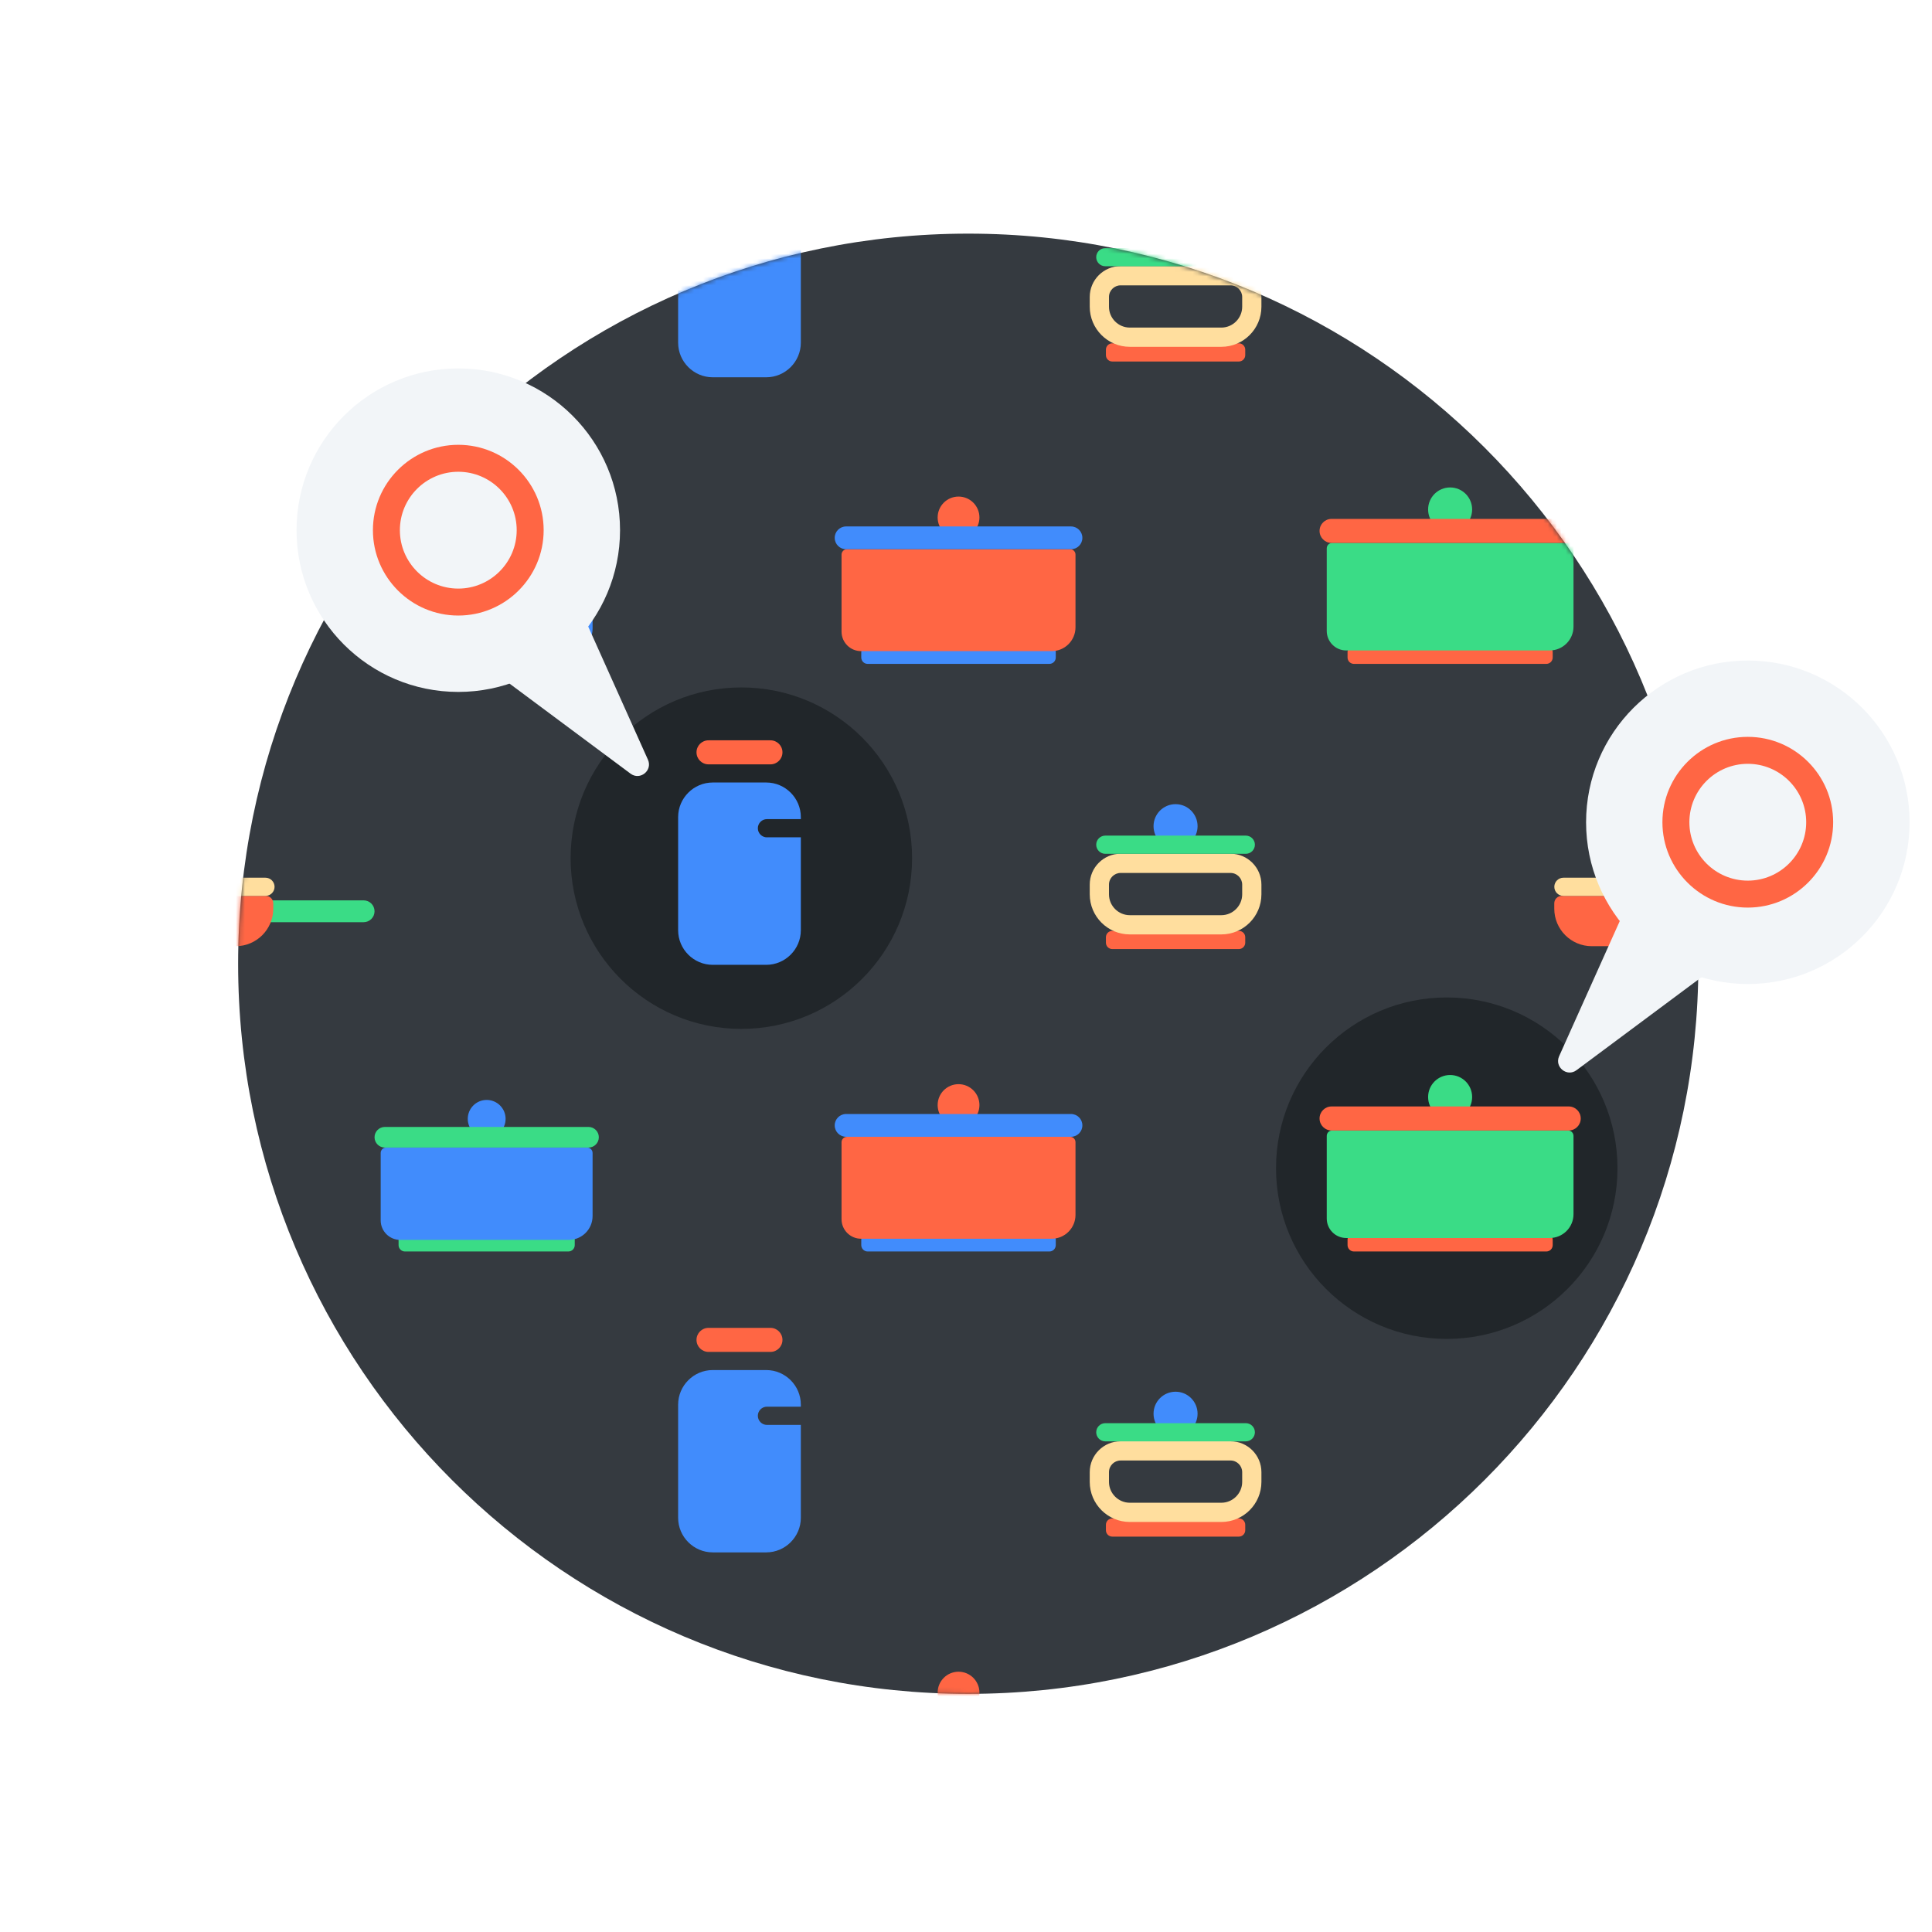 <svg width="430" height="430" viewBox="0 0 430 430" fill="none" xmlns="http://www.w3.org/2000/svg">
<rect width="430" height="430" fill="white"/>
<path d="M215.5 377C305.246 377 378 304.246 378 214.5C378 124.754 305.246 52 215.5 52C125.754 52 53 124.754 53 214.5C53 304.246 125.754 377 215.5 377Z" fill="#353A40"/>
<path d="M165 229C185.987 229 203 211.987 203 191C203 170.013 185.987 153 165 153C144.013 153 127 170.013 127 191C127 211.987 144.013 229 165 229Z" fill="#21262A"/>
<path d="M322 298C342.987 298 360 280.987 360 260C360 239.013 342.987 222 322 222C301.013 222 284 239.013 284 260C284 280.987 301.013 298 322 298Z" fill="#21262A"/>
<mask id="mask0_578_6837" style="mask-type:luminance" maskUnits="userSpaceOnUse" x="53" y="52" width="325" height="325">
<path d="M215.5 377C305.246 377 378 304.246 378 214.5C378 124.754 305.246 52 215.5 52C125.754 52 53 124.754 53 214.5C53 304.246 125.754 377 215.5 377Z" fill="white"/>
</mask>
<g mask="url(#mask0_578_6837)">
<mask id="mask1_578_6837" style="mask-type:luminance" maskUnits="userSpaceOnUse" x="-491" y="37" width="1225" height="383">
<path d="M733.09 37.34H-490.05V419.89H733.09V37.34Z" fill="white"/>
</mask>
<g mask="url(#mask1_578_6837)">
<path d="M80.93 69.62H48.33C46.988 69.62 45.9 70.708 45.9 72.05C45.9 73.392 46.988 74.48 48.33 74.48H80.93C82.272 74.48 83.36 73.392 83.36 72.05C83.36 70.708 82.272 69.62 80.93 69.62Z" fill="#3ADC86"/>
<path d="M25.31 68.63H59.17C60.08 68.63 60.82 69.37 60.82 70.28V71.47C60.82 76.08 57.08 79.82 52.47 79.82H32C27.39 79.82 23.65 76.08 23.65 71.47V70.28C23.65 69.37 24.39 68.63 25.3 68.63H25.31Z" fill="#FF6644"/>
<path d="M59.08 64.58H25.69C24.569 64.58 23.66 65.487 23.66 66.605C23.66 67.724 24.569 68.63 25.69 68.63H59.08C60.201 68.63 61.11 67.724 61.11 66.605C61.11 65.487 60.201 64.58 59.08 64.58Z" fill="#FFDE9E"/>
<path d="M275.73 76.41H247.56C246.776 76.41 246.14 77.046 246.14 77.83V79.04C246.14 79.824 246.776 80.46 247.56 80.46H275.73C276.514 80.46 277.15 79.824 277.15 79.04V77.83C277.15 77.046 276.514 76.41 275.73 76.41Z" fill="#FF6644"/>
<path d="M273.88 63.51C275.3 63.51 276.47 64.67 276.47 66.1V68.27C276.47 70.82 274.38 72.91 271.83 72.91H251.46C248.91 72.91 246.82 70.82 246.82 68.27V66.1C246.82 64.68 247.98 63.51 249.41 63.51H273.88ZM273.88 59.23H249.41C245.62 59.23 242.54 62.31 242.54 66.1V68.27C242.54 73.19 246.54 77.19 251.46 77.19H271.83C276.75 77.19 280.75 73.19 280.75 68.27V66.1C280.75 62.31 277.67 59.23 273.88 59.23Z" fill="#FFDE9E"/>
<path d="M261.64 58.01C264.346 58.01 266.54 55.816 266.54 53.11C266.54 50.404 264.346 48.21 261.64 48.21C258.934 48.21 256.74 50.404 256.74 53.11C256.74 55.816 258.934 58.01 261.64 58.01Z" fill="#418CFC"/>
<path d="M277.27 55.21H246.01C244.889 55.21 243.98 56.117 243.98 57.235C243.98 58.353 244.889 59.26 246.01 59.26H277.27C278.391 59.26 279.3 58.353 279.3 57.235C279.3 56.117 278.391 55.21 277.27 55.21Z" fill="#3ADC86"/>
<path d="M170.7 55.6C169.59 55.6 168.67 54.69 168.67 53.57C168.67 52.45 169.58 51.54 170.7 51.54H178.24V51.09C178.24 46.85 174.77 43.39 170.54 43.39H158.63C154.39 43.39 150.93 46.86 150.93 51.09V76.27C150.93 80.51 154.4 83.97 158.63 83.97H170.54C174.78 83.97 178.24 80.5 178.24 76.27V55.6H170.7Z" fill="#418CFC"/>
<path d="M344.16 143.71H301.34C300.556 143.71 299.92 144.346 299.92 145.13V146.34C299.92 147.124 300.556 147.76 301.34 147.76H344.16C344.944 147.76 345.58 147.124 345.58 146.34V145.13C345.58 144.346 344.944 143.71 344.16 143.71Z" fill="#FF6644"/>
<path d="M296.5 120.84H349C349.67 120.84 350.21 121.38 350.21 122.05V139.47C350.21 142.39 347.84 144.77 344.91 144.77H299.63C297.23 144.77 295.29 142.82 295.29 140.43V122.05C295.29 121.38 295.83 120.84 296.5 120.84Z" fill="#3ADC86"/>
<path d="M322.75 118.29C325.456 118.29 327.65 116.096 327.65 113.39C327.65 110.684 325.456 108.49 322.75 108.49C320.044 108.49 317.85 110.684 317.85 113.39C317.85 116.096 320.044 118.29 322.75 118.29Z" fill="#3ADC86"/>
<path d="M349.15 115.49H296.36C294.885 115.49 293.69 116.685 293.69 118.16V118.17C293.69 119.645 294.885 120.84 296.36 120.84H349.15C350.625 120.84 351.82 119.645 351.82 118.17V118.16C351.82 116.685 350.625 115.49 349.15 115.49Z" fill="#FF6644"/>
<path d="M233.56 143.71H193.11C192.325 143.71 191.69 144.346 191.69 145.13V146.34C191.69 147.124 192.325 147.76 193.11 147.76H233.56C234.344 147.76 234.98 147.124 234.98 146.34V145.13C234.98 144.346 234.344 143.71 233.56 143.71Z" fill="#418CFC"/>
<path d="M188.51 122.23H238.16C238.83 122.23 239.37 122.77 239.37 123.44V139.62C239.37 142.54 237 144.92 234.07 144.92H191.64C189.24 144.92 187.3 142.97 187.3 140.58V123.45C187.3 122.78 187.84 122.24 188.51 122.24V122.23Z" fill="#FF6644"/>
<path d="M213.34 119.82C215.908 119.82 217.99 117.738 217.99 115.17C217.99 112.602 215.908 110.52 213.34 110.52C210.772 110.52 208.69 112.602 208.69 115.17C208.69 117.738 210.772 119.82 213.34 119.82Z" fill="#FF6644"/>
<path d="M238.37 117.17H188.31C186.912 117.17 185.78 118.303 185.78 119.7V119.71C185.78 121.107 186.912 122.24 188.31 122.24H238.37C239.767 122.24 240.9 121.107 240.9 119.71V119.7C240.9 118.303 239.767 117.17 238.37 117.17Z" fill="#418CFC"/>
<path d="M126.5 143.71H90.13C89.346 143.71 88.71 144.346 88.71 145.13V146.34C88.71 147.124 89.346 147.76 90.13 147.76H126.5C127.284 147.76 127.92 147.124 127.92 146.34V145.13C127.92 144.346 127.284 143.71 126.5 143.71Z" fill="#3ADC86"/>
<path d="M85.94 124.64H130.68C131.35 124.64 131.89 125.18 131.89 125.85V139.89C131.89 142.81 129.52 145.19 126.59 145.19H89.07C86.67 145.19 84.73 143.24 84.73 140.85V125.85C84.73 125.18 85.27 124.64 85.94 124.64Z" fill="#418CFC"/>
<path d="M108.32 122.46C110.645 122.46 112.53 120.575 112.53 118.25C112.53 115.925 110.645 114.04 108.32 114.04C105.995 114.04 104.11 115.925 104.11 118.25C104.11 120.575 105.995 122.46 108.32 122.46Z" fill="#418CFC"/>
<path d="M130.98 120.05H85.66C84.39 120.05 83.36 121.078 83.36 122.345C83.36 123.613 84.39 124.64 85.66 124.64H130.98C132.25 124.64 133.28 123.613 133.28 122.345C133.28 121.078 132.25 120.05 130.98 120.05Z" fill="#3ADC86"/>
<path d="M403.21 69.62H370.61C369.268 69.62 368.18 70.708 368.18 72.05C368.18 73.392 369.268 74.48 370.61 74.48H403.21C404.552 74.48 405.64 73.392 405.64 72.05C405.64 70.708 404.552 69.62 403.21 69.62Z" fill="#3ADC86"/>
<path d="M347.59 68.63H381.45C382.36 68.63 383.1 69.37 383.1 70.28V71.47C383.1 76.08 379.36 79.82 374.75 79.82H354.28C349.67 79.82 345.93 76.08 345.93 71.47V70.28C345.93 69.37 346.67 68.63 347.58 68.63H347.59Z" fill="#FF6644"/>
<path d="M381.36 64.58H347.97C346.849 64.58 345.94 65.487 345.94 66.605C345.94 67.724 346.849 68.63 347.97 68.63H381.36C382.481 68.63 383.39 67.724 383.39 66.605C383.39 65.487 382.481 64.58 381.36 64.58Z" fill="#FFDE9E"/>
<path d="M80.93 200.39H48.33C46.988 200.39 45.9 201.478 45.9 202.82C45.9 204.162 46.988 205.25 48.33 205.25H80.93C82.272 205.25 83.36 204.162 83.36 202.82C83.36 201.478 82.272 200.39 80.93 200.39Z" fill="#3ADC86"/>
<path d="M25.31 199.4H59.17C60.08 199.4 60.82 200.14 60.82 201.05V202.24C60.82 206.85 57.08 210.59 52.47 210.59H32C27.39 210.59 23.65 206.85 23.65 202.24V201.05C23.65 200.14 24.39 199.4 25.3 199.4H25.31Z" fill="#FF6644"/>
<path d="M59.08 195.35H25.69C24.569 195.35 23.66 196.257 23.66 197.375C23.66 198.493 24.569 199.4 25.69 199.4H59.08C60.201 199.4 61.11 198.493 61.11 197.375C61.11 196.257 60.201 195.35 59.08 195.35Z" fill="#FFDE9E"/>
<path d="M275.73 207.18H247.56C246.776 207.18 246.14 207.816 246.14 208.6V209.81C246.14 210.594 246.776 211.23 247.56 211.23H275.73C276.514 211.23 277.15 210.594 277.15 209.81V208.6C277.15 207.816 276.514 207.18 275.73 207.18Z" fill="#FF6644"/>
<path d="M273.88 194.29C275.3 194.29 276.47 195.45 276.47 196.88V199.05C276.47 201.6 274.38 203.69 271.83 203.69H251.46C248.91 203.69 246.82 201.6 246.82 199.05V196.88C246.82 195.46 247.98 194.29 249.41 194.29H273.88ZM273.88 190.01H249.41C245.62 190.01 242.54 193.09 242.54 196.88V199.05C242.54 203.97 246.54 207.97 251.46 207.97H271.83C276.75 207.97 280.75 203.97 280.75 199.05V196.88C280.75 193.09 277.67 190.01 273.88 190.01Z" fill="#FFDE9E"/>
<path d="M261.64 188.78C264.346 188.78 266.54 186.586 266.54 183.88C266.54 181.174 264.346 178.98 261.64 178.98C258.934 178.98 256.74 181.174 256.74 183.88C256.74 186.586 258.934 188.78 261.64 188.78Z" fill="#418CFC"/>
<path d="M277.27 185.98H246.01C244.889 185.98 243.98 186.887 243.98 188.005C243.98 189.123 244.889 190.03 246.01 190.03H277.27C278.391 190.03 279.3 189.123 279.3 188.005C279.3 186.887 278.391 185.98 277.27 185.98Z" fill="#3ADC86"/>
<path d="M171.48 164.77H157.69C156.215 164.77 155.02 165.965 155.02 167.44V167.45C155.02 168.925 156.215 170.12 157.69 170.12H171.48C172.955 170.12 174.15 168.925 174.15 167.45V167.44C174.15 165.965 172.955 164.77 171.48 164.77Z" fill="#FF6644"/>
<path d="M170.7 186.37C169.59 186.37 168.67 185.46 168.67 184.34C168.67 183.22 169.58 182.31 170.7 182.31H178.24V181.86C178.24 177.62 174.77 174.16 170.54 174.16H158.63C154.39 174.16 150.93 177.63 150.93 181.86V207.04C150.93 211.28 154.4 214.74 158.63 214.74H170.54C174.78 214.74 178.24 211.27 178.24 207.04V186.36H170.7V186.37Z" fill="#418CFC"/>
<path d="M344.16 274.49H301.34C300.556 274.49 299.92 275.126 299.92 275.91V277.12C299.92 277.904 300.556 278.54 301.34 278.54H344.16C344.944 278.54 345.58 277.904 345.58 277.12V275.91C345.58 275.126 344.944 274.49 344.16 274.49Z" fill="#FF6644"/>
<path d="M296.5 251.61H349C349.67 251.61 350.21 252.15 350.21 252.82V270.24C350.21 273.16 347.84 275.54 344.91 275.54H299.63C297.23 275.54 295.29 273.59 295.29 271.2V252.82C295.29 252.15 295.83 251.61 296.5 251.61Z" fill="#3ADC86"/>
<path d="M322.75 249.06C325.456 249.06 327.65 246.866 327.65 244.16C327.65 241.454 325.456 239.26 322.75 239.26C320.044 239.26 317.85 241.454 317.85 244.16C317.85 246.866 320.044 249.06 322.75 249.06Z" fill="#3ADC86"/>
<path d="M349.15 246.26H296.36C294.885 246.26 293.69 247.455 293.69 248.93V248.94C293.69 250.415 294.885 251.61 296.36 251.61H349.15C350.625 251.61 351.82 250.415 351.82 248.94V248.93C351.82 247.455 350.625 246.26 349.15 246.26Z" fill="#FF6644"/>
<path d="M233.56 274.49H193.11C192.325 274.49 191.69 275.126 191.69 275.91V277.12C191.69 277.904 192.325 278.54 193.11 278.54H233.56C234.344 278.54 234.98 277.904 234.98 277.12V275.91C234.98 275.126 234.344 274.49 233.56 274.49Z" fill="#418CFC"/>
<path d="M188.51 253.01H238.16C238.83 253.01 239.37 253.55 239.37 254.22V270.4C239.37 273.32 237 275.7 234.07 275.7H191.64C189.24 275.7 187.3 273.75 187.3 271.36V254.23C187.3 253.56 187.84 253.02 188.51 253.02V253.01Z" fill="#FF6644"/>
<path d="M213.34 250.6C215.908 250.6 217.99 248.518 217.99 245.95C217.99 243.382 215.908 241.3 213.34 241.3C210.772 241.3 208.69 243.382 208.69 245.95C208.69 248.518 210.772 250.6 213.34 250.6Z" fill="#FF6644"/>
<path d="M238.37 247.94H188.31C186.912 247.94 185.78 249.073 185.78 250.47V250.48C185.78 251.877 186.912 253.01 188.31 253.01H238.37C239.767 253.01 240.9 251.877 240.9 250.48V250.47C240.9 249.073 239.767 247.94 238.37 247.94Z" fill="#418CFC"/>
<path d="M126.5 274.49H90.13C89.346 274.49 88.71 275.126 88.71 275.91V277.12C88.71 277.904 89.346 278.54 90.13 278.54H126.5C127.284 278.54 127.92 277.904 127.92 277.12V275.91C127.92 275.126 127.284 274.49 126.5 274.49Z" fill="#3ADC86"/>
<path d="M85.94 255.41H130.68C131.35 255.41 131.89 255.95 131.89 256.62V270.66C131.89 273.58 129.52 275.96 126.59 275.96H89.07C86.67 275.96 84.73 274.01 84.73 271.62V256.62C84.73 255.95 85.27 255.41 85.94 255.41Z" fill="#418CFC"/>
<path d="M108.32 253.23C110.645 253.23 112.53 251.345 112.53 249.02C112.53 246.695 110.645 244.81 108.32 244.81C105.995 244.81 104.11 246.695 104.11 249.02C104.11 251.345 105.995 253.23 108.32 253.23Z" fill="#418CFC"/>
<path d="M130.98 250.82H85.66C84.39 250.82 83.36 251.848 83.36 253.115C83.36 254.383 84.39 255.41 85.66 255.41H130.98C132.25 255.41 133.28 254.383 133.28 253.115C133.28 251.848 132.25 250.82 130.98 250.82Z" fill="#3ADC86"/>
<path d="M403.21 200.39H370.61C369.268 200.39 368.18 201.478 368.18 202.82C368.18 204.162 369.268 205.25 370.61 205.25H403.21C404.552 205.25 405.64 204.162 405.64 202.82C405.64 201.478 404.552 200.39 403.21 200.39Z" fill="#3ADC86"/>
<path d="M347.59 199.4H381.45C382.36 199.4 383.1 200.14 383.1 201.05V202.24C383.1 206.85 379.36 210.59 374.75 210.59H354.28C349.67 210.59 345.93 206.85 345.93 202.24V201.05C345.93 200.14 346.67 199.4 347.58 199.4H347.59Z" fill="#FF6644"/>
<path d="M381.36 195.35H347.97C346.849 195.35 345.94 196.257 345.94 197.375C345.94 198.493 346.849 199.4 347.97 199.4H381.36C382.481 199.4 383.39 198.493 383.39 197.375C383.39 196.257 382.481 195.35 381.36 195.35Z" fill="#FFDE9E"/>
<path d="M80.93 331.16H48.33C46.988 331.16 45.9 332.248 45.9 333.59C45.9 334.932 46.988 336.02 48.33 336.02H80.93C82.272 336.02 83.36 334.932 83.36 333.59C83.36 332.248 82.272 331.16 80.93 331.16Z" fill="#3ADC86"/>
<path d="M25.31 330.17H59.17C60.08 330.17 60.82 330.91 60.82 331.82V333.01C60.82 337.62 57.08 341.36 52.47 341.36H32C27.39 341.36 23.65 337.62 23.65 333.01V331.82C23.65 330.91 24.39 330.17 25.3 330.17H25.31Z" fill="#FF6644"/>
<path d="M59.08 326.12H25.69C24.569 326.12 23.66 327.027 23.66 328.145C23.66 329.263 24.569 330.17 25.69 330.17H59.08C60.201 330.17 61.11 329.263 61.11 328.145C61.11 327.027 60.201 326.12 59.08 326.12Z" fill="#FFDE9E"/>
<path d="M275.73 337.95H247.56C246.776 337.95 246.14 338.586 246.14 339.37V340.58C246.14 341.364 246.776 342 247.56 342H275.73C276.514 342 277.15 341.364 277.15 340.58V339.37C277.15 338.586 276.514 337.95 275.73 337.95Z" fill="#FF6644"/>
<path d="M273.88 325.06C275.3 325.06 276.47 326.22 276.47 327.65V329.82C276.47 332.37 274.38 334.46 271.83 334.46H251.46C248.91 334.46 246.82 332.37 246.82 329.82V327.65C246.82 326.23 247.98 325.06 249.41 325.06H273.88ZM273.88 320.78H249.41C245.62 320.78 242.54 323.86 242.54 327.65V329.82C242.54 334.74 246.54 338.74 251.46 338.74H271.83C276.75 338.74 280.75 334.74 280.75 329.82V327.65C280.75 323.86 277.67 320.78 273.88 320.78Z" fill="#FFDE9E"/>
<path d="M261.64 319.55C264.346 319.55 266.54 317.356 266.54 314.65C266.54 311.944 264.346 309.75 261.64 309.75C258.934 309.75 256.74 311.944 256.74 314.65C256.74 317.356 258.934 319.55 261.64 319.55Z" fill="#418CFC"/>
<path d="M277.27 316.75H246.01C244.889 316.75 243.98 317.657 243.98 318.775C243.98 319.893 244.889 320.8 246.01 320.8H277.27C278.391 320.8 279.3 319.893 279.3 318.775C279.3 317.657 278.391 316.75 277.27 316.75Z" fill="#3ADC86"/>
<path d="M171.48 295.54H157.69C156.215 295.54 155.02 296.735 155.02 298.21V298.22C155.02 299.695 156.215 300.89 157.69 300.89H171.48C172.955 300.89 174.15 299.695 174.15 298.22V298.21C174.15 296.735 172.955 295.54 171.48 295.54Z" fill="#FF6644"/>
<path d="M170.7 317.14C169.59 317.14 168.67 316.23 168.67 315.11C168.67 313.99 169.58 313.08 170.7 313.08H178.24V312.63C178.24 308.39 174.77 304.93 170.54 304.93H158.63C154.39 304.93 150.93 308.4 150.93 312.63V337.81C150.93 342.05 154.4 345.51 158.63 345.51H170.54C174.78 345.51 178.24 342.04 178.24 337.81V317.13H170.7V317.14Z" fill="#418CFC"/>
<path d="M322.75 379.83C325.456 379.83 327.65 377.636 327.65 374.93C327.65 372.224 325.456 370.03 322.75 370.03C320.044 370.03 317.85 372.224 317.85 374.93C317.85 377.636 320.044 379.83 322.75 379.83Z" fill="#3ADC86"/>
<path d="M213.34 381.37C215.908 381.37 217.99 379.288 217.99 376.72C217.99 374.152 215.908 372.07 213.34 372.07C210.772 372.07 208.69 374.152 208.69 376.72C208.69 379.288 210.772 381.37 213.34 381.37Z" fill="#FF6644"/>
<path d="M108.32 384C110.645 384 112.53 382.115 112.53 379.79C112.53 377.465 110.645 375.58 108.32 375.58C105.995 375.58 104.11 377.465 104.11 379.79C104.11 382.115 105.995 384 108.32 384Z" fill="#418CFC"/>
<path d="M403.21 331.16H370.61C369.268 331.16 368.18 332.248 368.18 333.59C368.18 334.932 369.268 336.02 370.61 336.02H403.21C404.552 336.02 405.64 334.932 405.64 333.59C405.64 332.248 404.552 331.16 403.21 331.16Z" fill="#3ADC86"/>
<path d="M347.59 330.17H381.45C382.36 330.17 383.1 330.91 383.1 331.82V333.01C383.1 337.62 379.36 341.36 374.75 341.36H354.28C349.67 341.36 345.93 337.62 345.93 333.01V331.82C345.93 330.91 346.67 330.17 347.58 330.17H347.59Z" fill="#FF6644"/>
<path d="M381.36 326.12H347.97C346.849 326.12 345.94 327.027 345.94 328.145C345.94 329.263 346.849 330.17 347.97 330.17H381.36C382.481 330.17 383.39 329.263 383.39 328.145C383.39 327.027 382.481 326.12 381.36 326.12Z" fill="#FFDE9E"/>
</g>
</g>
<path d="M347.01 235.08L361.17 203.52C361.58 202.6 362.5 202.01 363.51 202.01H391.76C394.23 202.01 395.27 205.16 393.29 206.63L350.88 238.19C348.76 239.77 345.93 237.49 347.01 235.08Z" fill="#F2F5F8"/>
<path d="M353.01 183.01C353.01 202.892 369.128 219.01 389.01 219.01C408.892 219.01 425.01 202.892 425.01 183.01C425.01 163.128 408.892 147.01 389.01 147.01C369.128 147.01 353.01 163.128 353.01 183.01Z" fill="#F2F5F8"/>
<path d="M389 202C378.52 202 370 193.48 370 183C370 172.52 378.52 164 389 164C399.48 164 408 172.52 408 183C408 193.48 399.48 202 389 202ZM389 170C381.83 170 376 175.83 376 183C376 190.17 381.83 196 389 196C396.17 196 402 190.17 402 183C402 175.83 396.17 170 389 170Z" fill="#FF6644"/>
<path d="M144.21 169.08L130.05 137.52C129.64 136.6 128.72 136.01 127.71 136.01H99.46C96.99 136.01 95.95 139.16 97.93 140.63L140.34 172.19C142.46 173.77 145.29 171.49 144.21 169.08Z" fill="#F2F5F8"/>
<path d="M138 118C138 98.118 121.882 82 102 82C82.118 82 66 98.118 66 118C66 137.882 82.118 154 102 154C121.882 154 138 137.882 138 118Z" fill="#F2F5F8"/>
<path d="M102 137C91.52 137 83 128.48 83 118C83 107.52 91.52 99 102 99C112.48 99 121 107.52 121 118C121 128.48 112.48 137 102 137ZM102 105C94.83 105 89 110.83 89 118C89 125.17 94.83 131 102 131C109.17 131 115 125.17 115 118C115 110.83 109.17 105 102 105Z" fill="#FF6644"/>
</svg>
